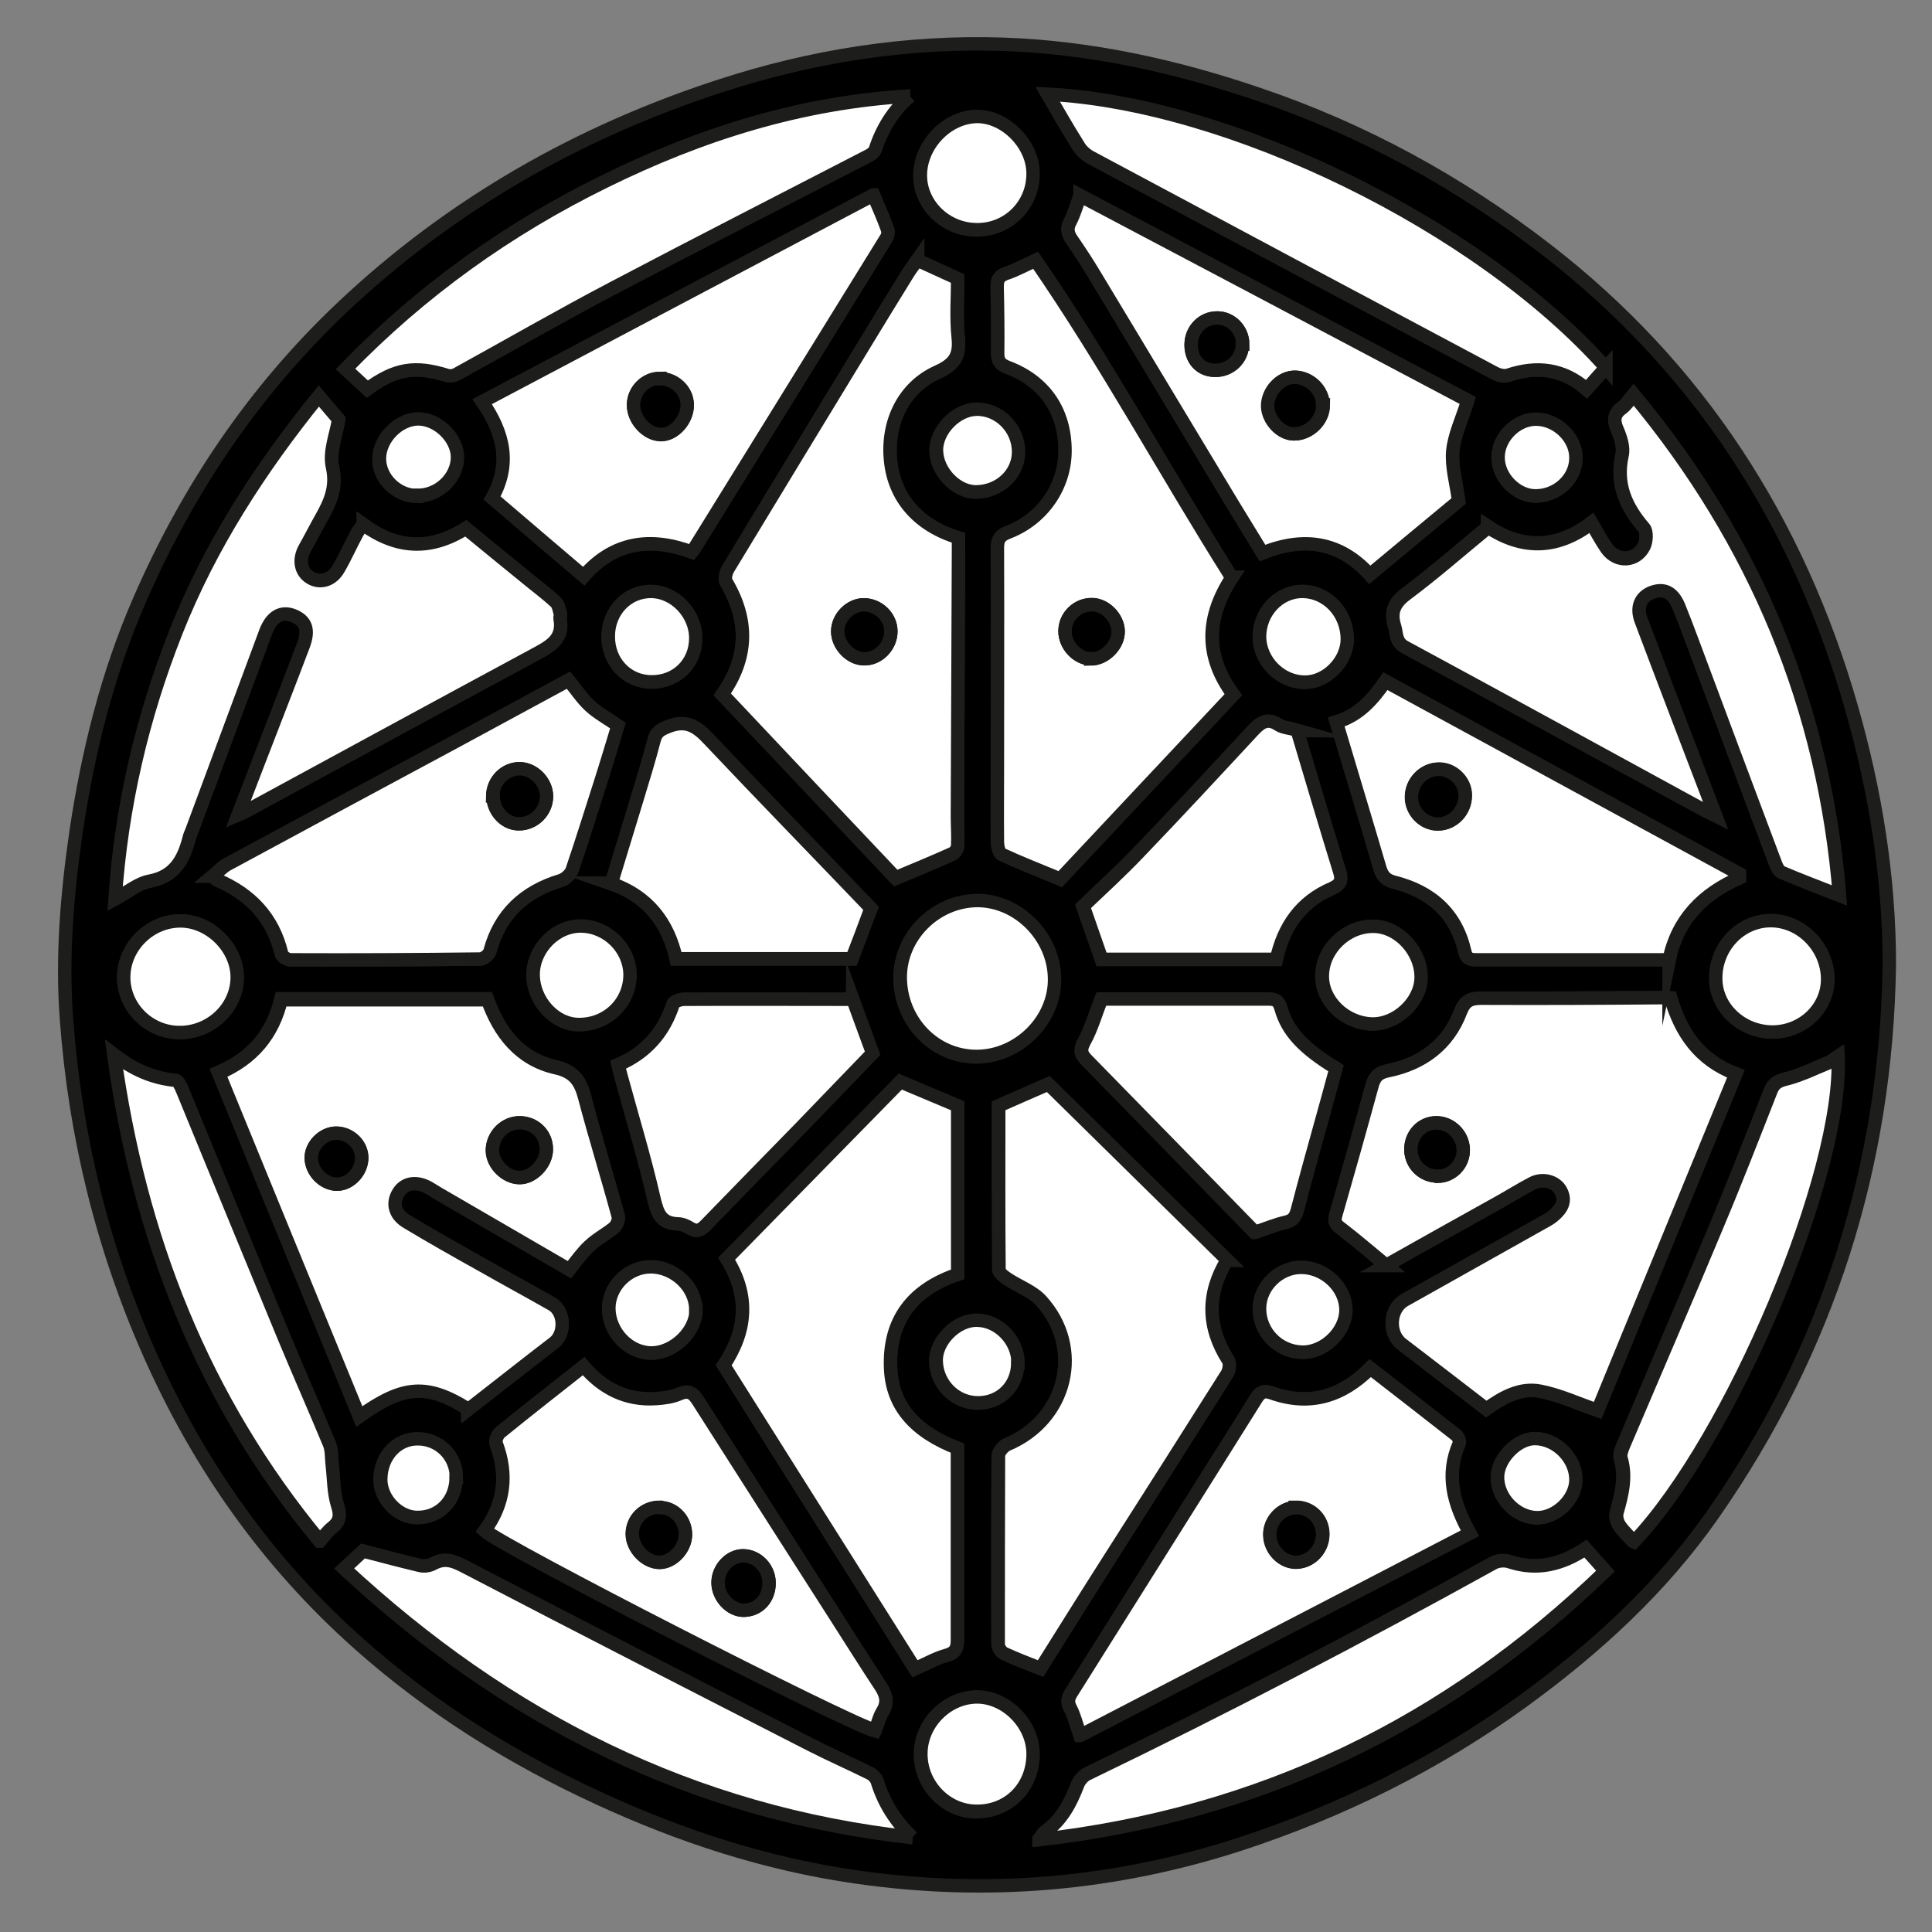 <?xml version="1.0" encoding="UTF-8"?>
<svg id="Layer_1" data-name="Layer 1" xmlns="http://www.w3.org/2000/svg" viewBox="0 0 72 72"><rect x="0" y="0" width="72" height="72" fill="#808080" stroke="none"/>
  <defs>
    <style>
      .cls-1 {
        fill: #fff;
      }

      .cls-1, .cls-2 {
        stroke: #1d1d1b;
        stroke-miterlimit: 10;
        stroke-width: .5px;
      }
    </style>
  </defs>
  <path class="cls-2" d="m70.41,35.95c-.11,7.49-2.28,14.33-6.57,20.48-1.92,2.75-4.38,5-7.09,6.97-3.23,2.34-6.76,4.09-10.55,5.33-4.66,1.51-9.42,1.92-14.28,1.22-3.36-.48-6.55-1.52-9.64-2.95-3.23-1.49-6.21-3.35-8.87-5.71-3.43-3.04-6-6.69-7.85-10.87-1.75-3.96-2.76-8.11-3.08-12.41-.18-2.36.02-4.71.36-7.04.44-2.94,1.15-5.82,2.34-8.56,1.8-4.15,4.27-7.83,7.58-10.96,4.07-3.84,8.8-6.53,14.09-8.25,3.41-1.11,6.93-1.67,10.52-1.55,3.27.11,6.43.81,9.52,1.86,3.9,1.32,7.47,3.27,10.72,5.78,5.7,4.4,9.4,10.16,11.38,17.05.9,3.14,1.42,6.34,1.42,9.62Zm-18.76,11.21c1.35-.75,2.78-1.55,4.22-2.36.41-.23.81-.48,1.23-.7.39-.2.89-.07,1.07.28.2.4,0,.69-.29.94-.12.1-.26.18-.4.25-1.71.96-3.42,1.92-5.13,2.88-.57.32-.64,1.23-.11,1.64,1.04.81,2.09,1.61,3.15,2.42.6-.42,1.27-.81,2.03-.66.7.14,1.37.45,2.12.71,1.69-4.11,3.42-8.32,5.15-12.54-1.39-.53-2.05-1.56-2.43-2.83-.12,0-.21-.02-.3-.01-2.25,0-4.49.03-6.74.02-.42,0-.63.09-.79.51-.47,1.23-1.43,1.93-2.69,2.19-.37.08-.52.24-.61.57-.44,1.61-.88,3.21-1.35,4.81-.08.28.03.37.22.52.55.42,1.08.88,1.66,1.36Zm-34.22,5.34c1.08-.84,2.14-1.68,3.21-2.5.43-.33.4-1.16-.08-1.43-.86-.49-1.73-.96-2.59-1.45-.94-.53-1.89-1.06-2.82-1.62-.45-.27-.55-.69-.31-1.09.21-.35.63-.44,1.08-.21.14.07.27.16.4.24,1.64.95,3.27,1.9,4.89,2.84.26-.31.47-.63.74-.88.29-.26.64-.44.94-.7.1-.08.18-.29.14-.41-.41-1.48-.87-2.95-1.25-4.43-.16-.61-.41-.95-1.08-1.11-1.34-.3-2.1-1.29-2.54-2.53h-7.69c-.31,1.29-1.06,2.2-2.33,2.74,1.76,4.28,3.49,8.52,5.24,12.79,1.64-1.18,2.51-1.23,4.05-.28ZM34.2,9.7c-.11.16-.26.34-.38.54-.54.87-1.07,1.74-1.6,2.61-1.69,2.77-3.38,5.55-5.06,8.33-.09.15-.17.41-.1.53.85,1.43.82,2.82-.14,4.19,2.19,2.31,4.36,4.61,6.46,6.84.72-.3,1.42-.59,2.11-.9.09-.04.19-.2.2-.3.02-.36-.02-.72-.01-1.08.01-3.31.03-6.63.04-9.94,0-.15,0-.31,0-.45-1.49-.45-2.39-1.49-2.53-2.87-.15-1.42.48-2.74,1.74-3.31.63-.29.85-.6.78-1.27-.07-.76-.02-1.53-.02-2.21-.54-.25-.99-.45-1.49-.68Zm11.71,11.82c-2.49-3.95-4.69-8.02-7.31-11.82-.39.18-.72.36-1.07.48-.27.09-.37.22-.36.5.02.83.03,1.67.02,2.5,0,.29.11.41.37.51,1.39.52,2.14,1.63,2.14,3.11,0,1.34-.84,2.56-2.13,3.04-.3.11-.39.26-.39.58.01,2.72,0,5.44,0,8.16,0,.93-.01,1.85,0,2.78,0,.17.05.43.16.48.69.33,1.41.6,2.18.92,2.1-2.24,4.28-4.56,6.45-6.87-1.08-1.46-1.01-2.9-.05-4.37Zm-32.37-1.97c-.08.11-.17.2-.23.31-.23.44-.44.9-.69,1.33-.24.43-.68.55-1.04.35-.38-.22-.46-.68-.22-1.11.21-.37.4-.75.61-1.12.34-.59.59-1.15.42-1.91-.12-.56.15-1.21.23-1.77-.22-.26-.47-.55-.74-.87-2.2,2.72-4.05,5.58-5.32,8.79-1.26,3.19-2.04,6.49-2.27,9.95.48-.26.86-.59,1.28-.66.92-.17,1.27-.78,1.47-1.57.03-.11.07-.21.11-.31.92-2.47,1.83-4.94,2.75-7.41.22-.58.59-.78,1.03-.61.47.19.6.53.37,1.13-.57,1.51-1.16,3.01-1.74,4.52-.22.56-.43,1.13-.68,1.77.14-.06.2-.08.25-.11,3.6-1.95,7.19-3.91,10.79-5.85.57-.31,1.1-.57.95-1.36,0-.04.03-.1.02-.14-.05-.16-.07-.36-.18-.46-.33-.31-.7-.58-1.05-.87-.78-.63-1.55-1.27-2.3-1.88-1.33.85-2.58.77-3.82-.14Zm41.9.09c-1.02.84-1.99,1.69-3.02,2.46-.46.34-.61.68-.45,1.2.09.28.03.6.39.79,3.71,2.01,7.41,4.04,11.12,6.06.13.07.26.13.45.22-.95-2.49-1.86-4.87-2.77-7.27-.19-.5-.02-.89.4-1.05.45-.17.78,0,1,.51.17.42.33.85.49,1.27,1.03,2.76,2.06,5.52,3.1,8.28.05.14.13.32.24.37.71.3,1.43.57,2.16.86-.57-6.97-3.11-13.16-7.67-18.65-.16.19-.27.37-.43.49-.31.23-.32.46-.18.8.13.3.24.66.18.96-.24,1.08.14,1.92.82,2.71.12.14.1.5,0,.68-.29.58-1.01.62-1.39.09-.22-.3-.38-.63-.57-.95-1.33,1.02-2.64.96-3.87.14Zm-19.76,34.33c-1.6-.62-2.43-1.58-2.49-2.97-.08-1.82.84-2.95,2.5-3.51v-6.28c-.73-.31-1.4-.59-2.14-.9-2.13,2.17-4.3,4.38-6.47,6.6.87,1.38.74,2.71-.11,3.97,2.4,3.82,4.78,7.59,7.13,11.31.46-.2.8-.41,1.17-.5.33-.09.41-.26.41-.56,0-2.37,0-4.74,0-7.16Zm10.05-7.01c-2.23-2.19-4.45-4.38-6.67-6.56-.57.25-1.19.52-1.85.81,0,2.02,0,4.06.01,6.1,0,.12.2.27.33.36.41.27.92.45,1.24.8,1.61,1.77.96,4.43-1.26,5.36-.15.06-.32.27-.33.42-.02,2.34-.02,4.68-.01,7.02,0,.12.11.3.22.35.43.2.88.37,1.36.56.85-1.34,1.7-2.71,2.57-4.08,1.46-2.29,2.92-4.58,4.37-6.88.09-.14.13-.41.06-.52-.78-1.24-.82-2.47-.05-3.74ZM32.55,7.27c-4.87,2.58-9.72,5.14-14.57,7.7.81,1.18,1.08,2.32.37,3.59,1.13.97,2.26,1.93,3.41,2.91,1.11-1.27,2.49-1.46,4.02-.9.05-.06.09-.1.11-.14,2.39-3.85,4.77-7.71,7.15-11.56.05-.09.07-.24.04-.33-.15-.39-.32-.78-.52-1.27Zm7.7,57.4c4.86-2.52,9.68-5.02,14.51-7.53-.63-1.13-.9-2.19-.4-3.34.03-.08-.03-.25-.1-.31-1.06-.84-2.14-1.67-3.21-2.5-1.06,1.07-2.27,1.42-3.68.92-.28-.1-.43-.03-.57.21-.59.96-1.2,1.92-1.8,2.87-1.68,2.68-3.37,5.37-5.06,8.05-.14.21-.2.38-.06.63.15.27.22.58.36,1Zm0-57.38c-.14.37-.22.68-.36.95-.14.26-.11.45.05.68.32.45.61.91.89,1.38,1.7,2.82,3.4,5.64,5.1,8.47.37.61.75,1.22,1.12,1.83,1.56-.63,2.9-.4,4,.81,1.15-.95,2.28-1.89,3.31-2.75-.09-.67-.27-1.28-.22-1.86.05-.6.34-1.18.56-1.88-4.77-2.52-9.6-5.08-14.45-7.64Zm-7.63,57.2c.09-.23.15-.48.27-.68.21-.34.14-.62-.07-.94-.56-.85-1.1-1.71-1.65-2.57-1.72-2.69-3.44-5.39-5.16-8.08-.17-.27-.33-.41-.68-.25-.27.12-.58.16-.87.18-1.11.08-2-.38-2.71-1.21-1.05.83-2.09,1.64-3.11,2.47-.1.08-.19.31-.15.41.44,1.16.31,2.24-.42,3.24.69.62,13.49,7.17,14.54,7.45ZM7.94,32.65c.09.1.11.13.13.14,1.25.53,2.09,1.41,2.41,2.76.02.1.22.22.33.22,2.36,0,4.71,0,7.07-.03.13,0,.33-.17.36-.29.38-1.39,1.28-2.22,2.63-2.63.17-.05.38-.22.43-.39.37-1.05.7-2.11,1.03-3.18.24-.76.47-1.52.68-2.21-.39-.27-.75-.46-1.05-.74-.29-.27-.52-.62-.79-.95-1.45.78-2.89,1.57-4.34,2.35-2.79,1.5-5.58,3-8.37,4.51-.2.11-.36.29-.54.44Zm54.26,3.12c.31-1.5,1.25-2.46,2.62-3.06v-.15c-4.39-2.39-8.78-4.78-13.19-7.18-.47.68-.99,1.27-1.83,1.52.55,1.82,1.1,3.62,1.62,5.43.09.3.21.46.54.54,1.37.35,2.31,1.16,2.63,2.59.06.27.2.31.43.3.77,0,1.54,0,2.31,0,1.62,0,3.23,0,4.87,0ZM33.91,3.58c-4.05.23-7.81,1.42-11.4,3.19-3.6,1.77-6.82,4.08-9.64,6.98.31.29.56.52.81.75,1.06-.76,1.78-.88,2.97-.51.11.03.27,0,.37-.05,1.94-1.06,3.86-2.17,5.81-3.2,3.18-1.67,6.38-3.3,9.56-4.95.09-.05.19-.13.22-.22.25-.78.66-1.45,1.29-1.99Zm25.93,10.13c-4.75-5.33-14.08-9.86-20.8-10.19.35.6.73,1.27,1.14,1.92.11.17.28.33.45.43,5.03,2.69,10.07,5.38,15.1,8.06.13.07.34.11.47.06,1.06-.36,2.03-.25,2.92.52.12-.14.23-.26.35-.39.11-.13.23-.25.37-.41Zm-21.12,54.84c8.24-.94,15.2-4.31,21.1-10.01-.28-.31-.51-.57-.74-.83-.89.59-1.81.82-2.84.48-.17-.06-.43-.04-.59.05-4.97,2.76-10,5.38-15.12,7.85-.16.08-.31.26-.38.42-.27.68-.59,1.32-1.21,1.75-.07.05-.11.14-.22.28Zm-4.73-.07c-.63-.58-1.06-1.28-1.31-2.09-.04-.11-.15-.24-.26-.29-.74-.37-1.5-.7-2.24-1.08-4.26-2.18-8.51-4.36-12.76-6.57-.44-.23-.8-.43-1.28-.17-.14.08-.35.1-.5.07-.67-.15-1.34-.34-2.12-.54-.14.13-.4.37-.7.65,6.03,5.6,12.97,9.12,21.17,10.02Zm-11.22-35.55c1.36.47,2.13,1.46,2.43,2.81h6.55c.24-.65.45-1.22.71-1.88-1.99-2.06-4.04-4.17-6.06-6.32-.45-.48-.84-.72-1.51-.45-.28.11-.44.19-.51.49-.19.73-.41,1.45-.63,2.17-.31,1.05-.64,2.09-.97,3.18Zm25.56-5.71c-.28-.08-.52-.09-.7-.2-.42-.27-.67-.09-.96.22-1.4,1.51-2.79,3.02-4.22,4.5-.7.73-1.46,1.41-2.1,2.04.27.76.48,1.38.69,1.98h6.51c.27-1.24.92-2.15,2.07-2.64.35-.15.38-.33.28-.65-.53-1.75-1.06-3.51-1.58-5.25Zm-16.56,10.02c-2.08,0-4.18,0-6.28,0-.14,0-.38.08-.41.17-.34,1.06-1.01,1.83-2.05,2.27.04.17.07.3.11.44.41,1.51.87,3.02,1.22,4.54.13.55.25.93.89.95.16,0,.34.08.48.17.24.14.38.06.56-.12,1.17-1.21,2.35-2.4,3.52-3.61.93-.95,1.85-1.92,2.7-2.8-.25-.7-.49-1.34-.74-2.02Zm14.99,8.69c.39-.13.76-.29,1.13-.37.27-.06.37-.2.44-.46.27-1.05.57-2.09.85-3.13.2-.72.4-1.45.59-2.15-1.2-.74-1.81-1.37-2.05-2.23-.08-.31-.22-.35-.49-.35-1.93,0-3.87,0-5.8,0-.15,0-.31,0-.4,0-.22.57-.38,1.1-.63,1.57-.17.31-.15.47.09.71,2.09,2.13,4.17,4.27,6.26,6.41Zm14.11,11.52c3.63-3.83,7.8-13.76,7.6-18.07-.12.08-.21.16-.32.21-.53.22-1.05.48-1.61.62-.3.07-.45.16-.57.44-.66,1.68-1.32,3.36-2.01,5.02-1.15,2.73-2.32,5.46-3.48,8.19-.06.15-.14.34-.1.48.21.7.04,1.36-.15,2.03-.04.14.02.35.1.48.14.22.35.4.52.59Zm-48.96-.02c.16-.18.29-.36.45-.49.3-.24.32-.46.2-.83-.15-.48-.14-1.01-.2-1.52-.03-.25,0-.53-.1-.76-.56-1.35-1.15-2.68-1.71-4.03-1.26-3.04-2.5-6.09-3.76-9.14-.06-.15-.17-.38-.27-.39-.82-.07-1.54-.37-2.28-.95.94,6.79,3.3,12.84,7.66,18.11Zm21.63-20.98c.01,1.64,1.29,2.95,2.86,2.94,1.56-.01,2.9-1.36,2.89-2.89-.02-1.58-1.38-2.95-2.91-2.92-1.55.02-2.85,1.34-2.84,2.88Zm4.94,28.98c.03-1.1-.94-2.14-2.03-2.17-1.12-.04-2.12.92-2.15,2.06-.03,1.17.9,2.18,2.04,2.2,1.19.02,2.11-.87,2.14-2.08Zm-2.09-56.86c1.16,0,2.09-.92,2.09-2.08,0-1.09-1.03-2.15-2.08-2.14-1.1,0-2.1,1.03-2.12,2.16-.02,1.12.94,2.06,2.11,2.06ZM6.68,38.48c1.16.01,2.14-.91,2.16-2.03.01-1.1-.98-2.12-2.08-2.13-1.15-.02-2.14.95-2.15,2.1,0,1.11.93,2.05,2.07,2.06Zm59.38-.02c1.15,0,2.08-.91,2.06-2-.02-1.16-.99-2.15-2.12-2.15-1.13,0-2.05.96-2.05,2.14,0,1.1.96,2.01,2.12,2.01Zm-14.94-.3c.89.02,1.79-.8,1.82-1.68.04-1-.82-1.95-1.77-1.96-1-.01-1.89.83-1.91,1.83-.02.95.84,1.78,1.85,1.81Zm-31.26-1.83c0,.97.8,1.85,1.7,1.86,1.06,0,1.91-.82,1.91-1.86,0-.97-.83-1.79-1.81-1.81-.94-.02-1.79.84-1.8,1.81Zm6.06-12.52c.01-.92-.77-1.75-1.66-1.76-.89-.01-1.59.73-1.6,1.67,0,.95.69,1.69,1.61,1.7.93,0,1.64-.69,1.65-1.61Zm22.6-1.76c-.88,0-1.6.77-1.59,1.69,0,.92.81,1.71,1.72,1.69.79-.01,1.54-.79,1.55-1.6,0-.98-.75-1.79-1.68-1.78Zm-22.6,26.78c0-.85-.8-1.62-1.68-1.61-.84,0-1.57.73-1.56,1.55,0,.89.74,1.66,1.59,1.66.83,0,1.66-.8,1.66-1.6Zm22.56-1.59c-.82,0-1.54.7-1.55,1.52-.01.89.7,1.62,1.59,1.64.82.02,1.62-.76,1.63-1.57,0-.84-.78-1.58-1.67-1.59Zm-10.54-30.39c0-.88-.74-1.61-1.58-1.59-.75.02-1.49.8-1.48,1.55.02.79.76,1.54,1.5,1.53.87-.02,1.57-.68,1.56-1.49Zm-.02,33.95c0-.84-.72-1.59-1.54-1.59-.75,0-1.52.78-1.51,1.52.02.86.72,1.56,1.56,1.56.85,0,1.48-.64,1.48-1.49Zm19.35,5.77c.72,0,1.44-.69,1.45-1.4.01-.8-.71-1.54-1.52-1.55-.65-.01-1.38.72-1.4,1.41-.02.79.69,1.53,1.47,1.54Zm-40.29-1.51c0-.8-.63-1.42-1.44-1.43-.78,0-1.38.66-1.38,1.52,0,.72.67,1.41,1.36,1.41.84,0,1.46-.64,1.45-1.5Zm-1.45-36.57c.81,0,1.51-.66,1.5-1.43,0-.71-.71-1.41-1.44-1.42-.74-.02-1.48.72-1.47,1.49,0,.72.66,1.36,1.41,1.37Zm41.68,0c.82,0,1.51-.64,1.52-1.41,0-.75-.71-1.44-1.49-1.45-.73,0-1.41.68-1.41,1.42,0,.73.67,1.43,1.39,1.44Z"/>
  <path class="cls-1" d="m51.66,47.16c-.58-.48-1.11-.94-1.66-1.36-.2-.15-.3-.24-.22-.52.46-1.6.91-3.2,1.35-4.81.09-.34.24-.5.61-.57,1.26-.26,2.22-.96,2.69-2.19.16-.42.37-.51.79-.51,2.25.01,4.49,0,6.74-.02.09,0,.19,0,.3.01.38,1.27,1.04,2.3,2.43,2.83-1.73,4.21-3.46,8.43-5.15,12.54-.75-.26-1.42-.57-2.12-.71-.76-.16-1.43.23-2.03.66-1.06-.82-2.11-1.62-3.15-2.42-.52-.41-.46-1.32.11-1.64,1.71-.96,3.42-1.92,5.13-2.88.14-.08.28-.15.4-.25.3-.25.5-.54.29-.94-.18-.35-.68-.49-1.07-.28-.42.22-.82.47-1.23.7-1.44.8-2.87,1.6-4.22,2.36Zm1.92-3.33c.54,0,.97-.46.95-1.01-.02-.54-.47-.98-1-.98-.55,0-.96.45-.95,1.01.01.55.46.98.99.97Z"/>
  <path class="cls-1" d="m17.44,52.51c-1.53-.95-2.4-.9-4.05.28-1.75-4.27-3.49-8.51-5.24-12.79,1.27-.54,2.02-1.45,2.33-2.74h7.69c.44,1.24,1.21,2.23,2.54,2.53.68.15.92.5,1.08,1.11.39,1.48.85,2.95,1.25,4.43.03.12-.05.32-.14.41-.3.25-.66.43-.94.7-.27.25-.49.57-.74.88-1.62-.94-3.25-1.89-4.89-2.84-.14-.08-.27-.17-.4-.24-.45-.23-.87-.14-1.08.21-.24.39-.14.82.31,1.09.93.56,1.87,1.09,2.82,1.62.86.49,1.73.96,2.59,1.45.48.27.51,1.09.08,1.43-1.07.82-2.13,1.66-3.21,2.5Zm2.92-9.69c0-.55-.44-.97-1-.97-.55,0-1.01.47-1.01,1.03,0,.51.5,1,1.01,1.01.5,0,1.01-.53,1-1.06Zm-6.88.32c0-.49-.44-.91-.95-.91-.49,0-.94.46-.93.93.01.51.47.97.96.97.48,0,.93-.48.92-.99Z"/>
  <path class="cls-1" d="m34.2,9.7c.5.23.95.43,1.49.68,0,.68-.06,1.45.02,2.21.07.68-.15.99-.78,1.27-1.26.57-1.89,1.89-1.74,3.31.14,1.39,1.04,2.42,2.53,2.87,0,.14,0,.3,0,.45-.01,3.31-.03,6.63-.04,9.94,0,.36.03.72.01,1.08,0,.11-.1.26-.2.3-.69.31-1.39.6-2.11.9-2.1-2.22-4.28-4.52-6.46-6.84.96-1.37.99-2.76.14-4.19-.07-.12,0-.38.1-.53,1.68-2.78,3.37-5.55,5.06-8.33.53-.87,1.06-1.74,1.6-2.61.12-.2.27-.38.38-.54Zm-1,13.83c0-.53-.45-.98-.99-.99-.51-.01-.99.46-.99.99,0,.52.47,1.01.97,1.02.53.01,1.01-.47,1.01-1.02Z"/>
  <path class="cls-1" d="m45.91,21.52c-.96,1.47-1.03,2.91.05,4.37-2.17,2.31-4.35,4.63-6.45,6.87-.77-.32-1.49-.6-2.18-.92-.11-.05-.16-.32-.16-.48-.01-.93,0-1.85,0-2.78,0-2.72.01-5.44,0-8.16,0-.32.09-.46.39-.58,1.29-.49,2.13-1.71,2.13-3.04,0-1.48-.76-2.59-2.14-3.11-.26-.1-.37-.22-.37-.51.01-.83,0-1.67-.02-2.5,0-.29.09-.41.36-.5.35-.12.68-.3,1.07-.48,2.62,3.8,4.82,7.87,7.31,11.82Zm-5.26,3.03c.52,0,1.03-.51,1.02-1.03-.01-.5-.47-.97-.95-.99-.56-.02-1.03.43-1.03.99,0,.53.46,1.02.96,1.02Z"/>
  <path class="cls-1" d="m13.54,19.55c1.24.9,2.49.98,3.82.14.75.62,1.53,1.25,2.3,1.88.35.29.72.56,1.05.87.11.1.13.3.18.46.01.04-.03.09-.02.14.15.79-.38,1.05-.95,1.36-3.6,1.94-7.2,3.9-10.79,5.85-.05.03-.11.05-.25.11.25-.64.46-1.21.68-1.77.58-1.51,1.17-3.01,1.74-4.52.23-.6.1-.94-.37-1.13-.44-.17-.81.03-1.03.61-.92,2.47-1.83,4.94-2.75,7.41-.04.1-.09.2-.11.31-.21.79-.55,1.4-1.47,1.57-.42.08-.8.4-1.28.66.24-3.47,1.01-6.76,2.27-9.95,1.27-3.21,3.12-6.07,5.32-8.79.27.32.52.61.74.87-.09.56-.36,1.21-.23,1.77.17.77-.09,1.32-.42,1.91-.21.37-.4.75-.61,1.12-.24.43-.16.89.22,1.11.36.21.8.08,1.04-.35.25-.43.45-.89.69-1.33.06-.11.14-.2.23-.31Z"/>
  <path class="cls-1" d="m55.44,19.64c1.24.82,2.54.88,3.87-.14.19.32.36.65.57.95.38.53,1.1.49,1.39-.09.09-.19.11-.55,0-.68-.68-.79-1.06-1.63-.82-2.71.07-.29-.05-.66-.18-.96-.15-.34-.13-.58.18-.8.16-.12.27-.3.43-.49,4.56,5.49,7.11,11.68,7.67,18.65-.73-.29-1.46-.56-2.16-.86-.11-.05-.19-.23-.24-.37-1.04-2.76-2.07-5.52-3.1-8.28-.16-.43-.32-.85-.49-1.27-.22-.52-.55-.68-1-.51-.42.16-.59.55-.4,1.05.9,2.39,1.82,4.78,2.77,7.27-.2-.1-.33-.16-.45-.22-3.7-2.02-7.4-4.05-11.12-6.06-.36-.19-.3-.51-.39-.79-.16-.52-.01-.86.45-1.2,1.03-.77,2-1.62,3.02-2.46Z"/>
  <path class="cls-1" d="m35.68,53.97c0,2.41,0,4.79,0,7.16,0,.3-.08.47-.41.56-.37.1-.72.3-1.17.5-2.35-3.72-4.73-7.5-7.13-11.31.85-1.27.98-2.59.11-3.97,2.17-2.21,4.34-4.43,6.47-6.6.73.31,1.41.59,2.14.9v6.28c-1.66.56-2.58,1.69-2.5,3.51.06,1.39.89,2.35,2.49,2.97Z"/>
  <path class="cls-1" d="m45.73,46.96c-.77,1.27-.74,2.51.05,3.74.07.12.03.39-.06.52-1.45,2.3-2.91,4.59-4.37,6.88-.87,1.36-1.72,2.73-2.57,4.08-.48-.19-.93-.36-1.36-.56-.11-.05-.22-.23-.22-.35,0-2.34,0-4.68.01-7.02,0-.14.18-.35.33-.42,2.22-.93,2.87-3.59,1.26-5.36-.32-.35-.83-.53-1.24-.8-.14-.09-.33-.23-.33-.36-.02-2.04-.01-4.08-.01-6.1.66-.29,1.29-.57,1.85-.81,2.22,2.18,4.44,4.37,6.67,6.56Z"/>
  <path class="cls-1" d="m32.55,7.27c.21.49.38.88.52,1.27.04.1.02.25-.04.33-2.38,3.86-4.77,7.71-7.15,11.56-.02.04-.06.07-.11.14-1.53-.57-2.91-.38-4.02.9-1.15-.98-2.28-1.94-3.41-2.91.71-1.27.44-2.41-.37-3.59,4.86-2.57,9.7-5.13,14.57-7.7Zm-7.96,6.84c-.53,0-.98.45-.98.99,0,.55.5,1.09,1.02,1.1.5,0,1-.56.98-1.12-.01-.53-.48-.96-1.02-.96Z"/>
  <path class="cls-1" d="m40.26,64.67c-.15-.42-.22-.73-.36-1-.14-.25-.08-.42.06-.63,1.69-2.68,3.37-5.37,5.06-8.05.6-.96,1.2-1.91,1.8-2.87.15-.24.29-.31.57-.21,1.41.5,2.62.14,3.68-.92,1.07.83,2.14,1.66,3.21,2.5.07.06.14.24.1.31-.5,1.15-.23,2.21.4,3.34-4.84,2.51-9.65,5.01-14.51,7.53Zm8.02-8.49c-.52.01-.97.49-.95,1.02.01.56.5,1.04,1.02,1.01.53-.03.95-.49.95-1.04,0-.57-.45-1.01-1.02-1Z"/>
  <path class="cls-1" d="m40.25,7.29c4.85,2.56,9.69,5.12,14.45,7.64-.22.7-.5,1.28-.56,1.88-.05.59.13,1.19.22,1.86-1.04.86-2.17,1.8-3.31,2.75-1.1-1.22-2.44-1.44-4-.81-.37-.61-.75-1.22-1.12-1.83-1.7-2.82-3.4-5.65-5.1-8.47-.28-.47-.58-.93-.89-1.38-.16-.23-.19-.43-.05-.68.14-.27.23-.58.36-.95Zm9.06,7.8c0-.53-.47-1.01-1.02-1.03-.53-.02-1.04.51-1.03,1.07,0,.51.49,1.03.97,1.04.57,0,1.09-.5,1.09-1.08Zm-3-2.27c0-.52-.42-.96-.94-.97-.54,0-.97.43-.98.99,0,.56.35.95.87.96.57.02,1.04-.42,1.04-.98Z"/>
  <path class="cls-1" d="m32.61,64.48c-1.05-.28-13.85-6.83-14.54-7.45.73-1,.86-2.08.42-3.24-.04-.11.05-.33.15-.41,1.02-.83,2.06-1.64,3.11-2.47.7.83,1.59,1.29,2.71,1.21.29-.02.6-.06.87-.18.35-.15.51-.01.68.25,1.72,2.7,3.44,5.39,5.16,8.08.55.86,1.09,1.72,1.65,2.57.21.32.28.6.07.94-.13.21-.18.46-.27.68Zm-8.02-8.3c-.57,0-1.02.43-1.02,1,0,.53.5,1.04,1.01,1.05.48,0,.96-.5.97-1.03,0-.55-.42-1-.95-1.01Zm4.07,2.81c0-.55-.45-1-.97-1.01-.49,0-.93.48-.93,1,0,.54.47,1.04.96,1.03.55-.01.95-.44.94-1.02Z"/>
  <path class="cls-1" d="m7.94,32.65c.18-.15.34-.33.54-.44,2.79-1.51,5.58-3.01,8.37-4.51,1.45-.78,2.89-1.57,4.34-2.35.27.33.5.68.79.95.29.27.66.47,1.05.74-.21.69-.44,1.46-.68,2.21-.34,1.06-.67,2.12-1.03,3.18-.06.16-.26.34-.43.39-1.35.41-2.26,1.25-2.63,2.63-.03.13-.24.29-.36.29-2.36.03-4.71.04-7.07.03-.12,0-.31-.12-.33-.22-.32-1.35-1.16-2.23-2.41-2.76-.03-.01-.04-.04-.13-.14Zm10.43-2.99c0,.55.43,1.03.94,1.04.58.01,1.06-.46,1.05-1.03,0-.53-.47-1-.98-1.02-.55-.02-1.01.45-1.02,1.01Z"/>
  <path class="cls-1" d="m62.2,35.77c-1.64,0-3.25,0-4.87,0-.77,0-1.54,0-2.31,0-.23,0-.37-.04-.43-.3-.32-1.42-1.25-2.24-2.63-2.59-.32-.08-.45-.24-.54-.54-.53-1.81-1.08-3.61-1.62-5.43.84-.24,1.36-.84,1.83-1.52,4.41,2.4,8.8,4.79,13.19,7.18v.15c-1.37.6-2.31,1.56-2.62,3.06Zm-7.59-6.14c0-.53-.48-.99-1-.97-.55.01-1.01.49-1,1.04,0,.54.45,1,.98,1,.57,0,1.03-.48,1.02-1.07Z"/>
  <path class="cls-1" d="m33.91,3.58c-.63.55-1.04,1.22-1.29,1.99-.03.09-.13.17-.22.22-3.19,1.65-6.39,3.28-9.56,4.95-1.96,1.03-3.87,2.13-5.81,3.2-.1.06-.26.09-.37.05-1.19-.37-1.92-.26-2.97.51-.25-.23-.5-.46-.81-.75,2.82-2.91,6.04-5.21,9.64-6.98,3.59-1.77,7.35-2.96,11.4-3.19Z"/>
  <path class="cls-1" d="m59.85,13.7c-.14.15-.25.28-.37.41-.11.13-.22.25-.35.39-.89-.77-1.86-.87-2.92-.52-.14.05-.34,0-.47-.06-5.04-2.68-10.07-5.37-15.1-8.06-.18-.1-.35-.25-.45-.43-.41-.65-.79-1.32-1.14-1.92,6.72.33,16.06,4.86,20.8,10.19Z"/>
  <path class="cls-1" d="m38.73,68.55c.11-.14.15-.23.22-.28.62-.44.95-1.07,1.21-1.75.06-.17.22-.35.38-.42,5.12-2.47,10.15-5.1,15.12-7.85.16-.09.42-.11.59-.05,1.03.34,1.95.11,2.84-.48.23.26.46.51.74.83-5.9,5.7-12.86,9.07-21.1,10.01Z"/>
  <path class="cls-1" d="m34,68.47c-8.2-.9-15.14-4.42-21.17-10.02.3-.28.56-.52.7-.65.77.2,1.44.38,2.12.54.16.04.36.01.5-.07.48-.26.84-.06,1.28.17,4.24,2.21,8.5,4.39,12.76,6.57.74.38,1.5.71,2.24,1.08.11.05.22.18.26.29.25.81.68,1.5,1.31,2.09Z"/>
  <path class="cls-1" d="m22.78,32.92c.33-1.09.65-2.13.97-3.18.22-.72.44-1.44.63-2.17.08-.3.24-.38.51-.49.67-.27,1.06-.03,1.51.45,2.02,2.14,4.08,4.25,6.06,6.32-.25.67-.46,1.24-.71,1.88h-6.55c-.3-1.35-1.06-2.34-2.43-2.81Z"/>
  <path class="cls-1" d="m48.34,27.21c.52,1.74,1.04,3.5,1.58,5.25.1.32.07.49-.28.65-1.15.49-1.8,1.41-2.07,2.64h-6.51c-.21-.6-.42-1.21-.69-1.98.65-.62,1.4-1.3,2.1-2.04,1.42-1.48,2.82-2.99,4.22-4.5.29-.31.54-.5.96-.22.17.11.42.12.7.2Z"/>
  <path class="cls-1" d="m31.78,37.23c.25.68.48,1.32.74,2.02-.86.89-1.78,1.85-2.7,2.8-1.17,1.2-2.35,2.4-3.52,3.61-.18.18-.32.26-.56.12-.14-.09-.32-.17-.48-.17-.63-.02-.76-.4-.89-.95-.35-1.53-.81-3.03-1.22-4.54-.04-.13-.07-.27-.11-.44,1.04-.44,1.71-1.21,2.05-2.27.03-.09.27-.17.41-.17,2.1-.01,4.21,0,6.28,0Z"/>
  <path class="cls-1" d="m46.77,45.92c-2.09-2.14-4.17-4.28-6.26-6.41-.24-.24-.26-.4-.09-.71.26-.47.41-1.01.63-1.57.09,0,.24,0,.4,0,1.93,0,3.87,0,5.8,0,.27,0,.4.04.49.35.24.86.84,1.49,2.05,2.23-.19.71-.39,1.43-.59,2.15-.29,1.04-.58,2.09-.85,3.13-.07.26-.16.4-.44.46-.38.09-.74.24-1.13.37Z"/>
  <path class="cls-1" d="m60.88,57.44c-.18-.2-.38-.38-.52-.59-.09-.13-.14-.34-.1-.48.19-.67.36-1.33.15-2.03-.04-.14.04-.33.1-.48,1.16-2.73,2.34-5.45,3.48-8.19.7-1.66,1.35-3.34,2.01-5.02.11-.28.27-.37.57-.44.55-.14,1.07-.4,1.61-.62.11-.04.2-.13.32-.21.2,4.31-3.97,14.24-7.6,18.07Z"/>
  <path class="cls-1" d="m11.92,57.42c-4.36-5.27-6.72-11.32-7.66-18.11.74.57,1.46.87,2.28.95.1,0,.21.24.27.39,1.25,3.04,2.5,6.09,3.76,9.14.56,1.35,1.15,2.68,1.71,4.03.09.23.07.5.1.76.06.51.05,1.04.2,1.52.12.37.09.6-.2.83-.17.13-.29.31-.45.49Z"/>
  <path class="cls-1" d="m33.55,36.44c-.01-1.54,1.29-2.85,2.84-2.88,1.54-.02,2.9,1.34,2.91,2.92.02,1.53-1.33,2.88-2.89,2.89-1.57.01-2.85-1.3-2.86-2.94Z"/>
  <path class="cls-1" d="m38.5,65.42c-.03,1.22-.94,2.11-2.14,2.08-1.14-.02-2.08-1.03-2.04-2.2.03-1.13,1.03-2.09,2.15-2.06,1.09.04,2.06,1.07,2.03,2.17Z"/>
  <path class="cls-1" d="m36.41,8.56c-1.17,0-2.13-.95-2.11-2.06.02-1.13,1.02-2.15,2.12-2.16,1.06,0,2.09,1.05,2.08,2.14,0,1.16-.93,2.09-2.09,2.08Z"/>
  <path class="cls-1" d="m6.68,38.48c-1.14-.01-2.07-.94-2.07-2.06,0-1.15.99-2.12,2.15-2.1,1.1.02,2.1,1.04,2.08,2.13-.02,1.12-1,2.04-2.16,2.03Z"/>
  <path class="cls-1" d="m66.06,38.46c-1.16,0-2.13-.91-2.12-2.01,0-1.18.93-2.14,2.05-2.14,1.13,0,2.1.98,2.12,2.15.02,1.09-.91,2-2.06,2Z"/>
  <path class="cls-1" d="m51.13,38.16c-1.01-.03-1.87-.87-1.85-1.81.02-.99.9-1.84,1.91-1.83.95.01,1.81.96,1.77,1.96-.04.88-.93,1.7-1.82,1.68Z"/>
  <path class="cls-1" d="m19.87,36.32c0-.97.85-1.83,1.8-1.81.98.02,1.8.85,1.81,1.81,0,1.04-.84,1.87-1.91,1.86-.9,0-1.7-.89-1.7-1.86Z"/>
  <path class="cls-1" d="m25.93,23.8c-.01.93-.72,1.62-1.65,1.61-.92,0-1.62-.75-1.61-1.7,0-.94.71-1.68,1.6-1.67.89.01,1.67.84,1.66,1.76Z"/>
  <path class="cls-1" d="m48.53,22.04c.93,0,1.68.8,1.68,1.78,0,.81-.75,1.59-1.55,1.6-.91.02-1.71-.77-1.72-1.69,0-.92.72-1.69,1.59-1.69Z"/>
  <path class="cls-1" d="m25.94,48.82c0,.8-.83,1.6-1.66,1.6-.84,0-1.58-.77-1.59-1.66,0-.83.72-1.55,1.56-1.55.89,0,1.69.76,1.68,1.61Z"/>
  <path class="cls-1" d="m48.49,47.23c.89,0,1.67.75,1.67,1.59,0,.81-.81,1.59-1.63,1.57-.89-.02-1.6-.75-1.59-1.64.01-.82.73-1.52,1.55-1.52Z"/>
  <path class="cls-1" d="m37.96,16.84c0,.81-.69,1.47-1.56,1.49-.74.02-1.48-.74-1.5-1.53-.02-.75.73-1.53,1.48-1.55.85-.02,1.58.71,1.58,1.59Z"/>
  <path class="cls-1" d="m37.93,50.79c0,.85-.63,1.49-1.48,1.49-.85,0-1.54-.7-1.56-1.56-.02-.75.76-1.53,1.51-1.52.81,0,1.54.75,1.54,1.59Z"/>
  <path class="cls-1" d="m57.28,56.56c-.78-.01-1.49-.75-1.47-1.54.02-.68.75-1.42,1.4-1.41.81.01,1.53.75,1.52,1.55-.01.71-.73,1.41-1.45,1.4Z"/>
  <path class="cls-1" d="m17,55.05c0,.87-.61,1.51-1.45,1.5-.7,0-1.36-.69-1.36-1.41,0-.86.6-1.53,1.38-1.52.8,0,1.43.63,1.44,1.43Z"/>
  <path class="cls-1" d="m15.55,18.47c-.75,0-1.4-.64-1.41-1.37,0-.77.73-1.5,1.47-1.49.73.02,1.43.72,1.44,1.42,0,.77-.7,1.44-1.5,1.43Z"/>
  <path class="cls-1" d="m57.22,18.48c-.72,0-1.4-.71-1.39-1.44,0-.74.68-1.42,1.41-1.42.78,0,1.5.69,1.49,1.45,0,.77-.7,1.42-1.52,1.41Z"/>
  <path class="cls-2" d="m53.57,43.83c-.54,0-.98-.43-.99-.97-.01-.56.4-1.01.95-1.01.53,0,.98.44,1,.98.02.55-.41,1-.95,1.01Z"/>
  <path class="cls-2" d="m20.36,42.82c0,.53-.5,1.07-1,1.06-.51,0-1-.5-1.01-1.01,0-.55.46-1.03,1.01-1.03.56,0,.99.42,1,.97Z"/>
  <path class="cls-2" d="m13.48,43.14c0,.51-.43.99-.92.99-.49,0-.95-.46-.96-.97-.01-.47.44-.93.93-.93.5,0,.94.41.95.91Z"/>
  <path class="cls-2" d="m33.2,23.53c0,.56-.47,1.04-1.01,1.02-.5-.01-.97-.51-.97-1.02,0-.53.48-1,.99-.99.54.02.99.46.99.99Z"/>
  <path class="cls-2" d="m40.65,24.55c-.5,0-.96-.5-.96-1.02,0-.56.47-1.01,1.03-.99.48.01.94.49.95.99.01.52-.5,1.03-1.02,1.03Z"/>
  <path class="cls-2" d="m24.59,14.11c.54,0,1.01.43,1.02.96.01.57-.48,1.13-.98,1.12-.52,0-1.02-.55-1.02-1.1,0-.54.45-.99.98-.99Z"/>
  <path class="cls-2" d="m48.27,56.18c.57-.01,1.01.43,1.02,1,0,.55-.42,1.01-.95,1.04-.53.03-1.01-.45-1.02-1.01-.01-.53.43-1.01.95-1.02Z"/>
  <path class="cls-2" d="m49.3,15.09c0,.58-.51,1.08-1.09,1.08-.48,0-.96-.52-.97-1.04,0-.56.5-1.09,1.03-1.07.55.02,1.02.49,1.02,1.03Z"/>
  <path class="cls-2" d="m46.3,12.82c0,.56-.47,1-1.04.98-.52-.01-.88-.41-.87-.96,0-.56.44-1,.98-.99.52,0,.94.45.94.97Z"/>
  <path class="cls-2" d="m24.59,56.18c.53,0,.96.46.95,1.01,0,.52-.48,1.03-.97,1.03-.51,0-1-.52-1.01-1.05,0-.56.45-1,1.02-1Z"/>
  <path class="cls-2" d="m28.66,58.99c0,.58-.39,1.01-.94,1.02-.49,0-.96-.49-.96-1.03,0-.53.44-1,.93-1,.53,0,.97.46.97,1.01Z"/>
  <path class="cls-2" d="m18.37,29.66c0-.56.47-1.02,1.02-1.01.51.01.97.49.98,1.02,0,.57-.48,1.05-1.05,1.03-.51-.01-.94-.49-.94-1.04Z"/>
  <path class="cls-2" d="m54.6,29.64c0,.59-.46,1.07-1.02,1.07-.53,0-.98-.46-.98-1,0-.56.45-1.03,1-1.04.53-.01,1,.45,1,.97Z"/>
</svg>